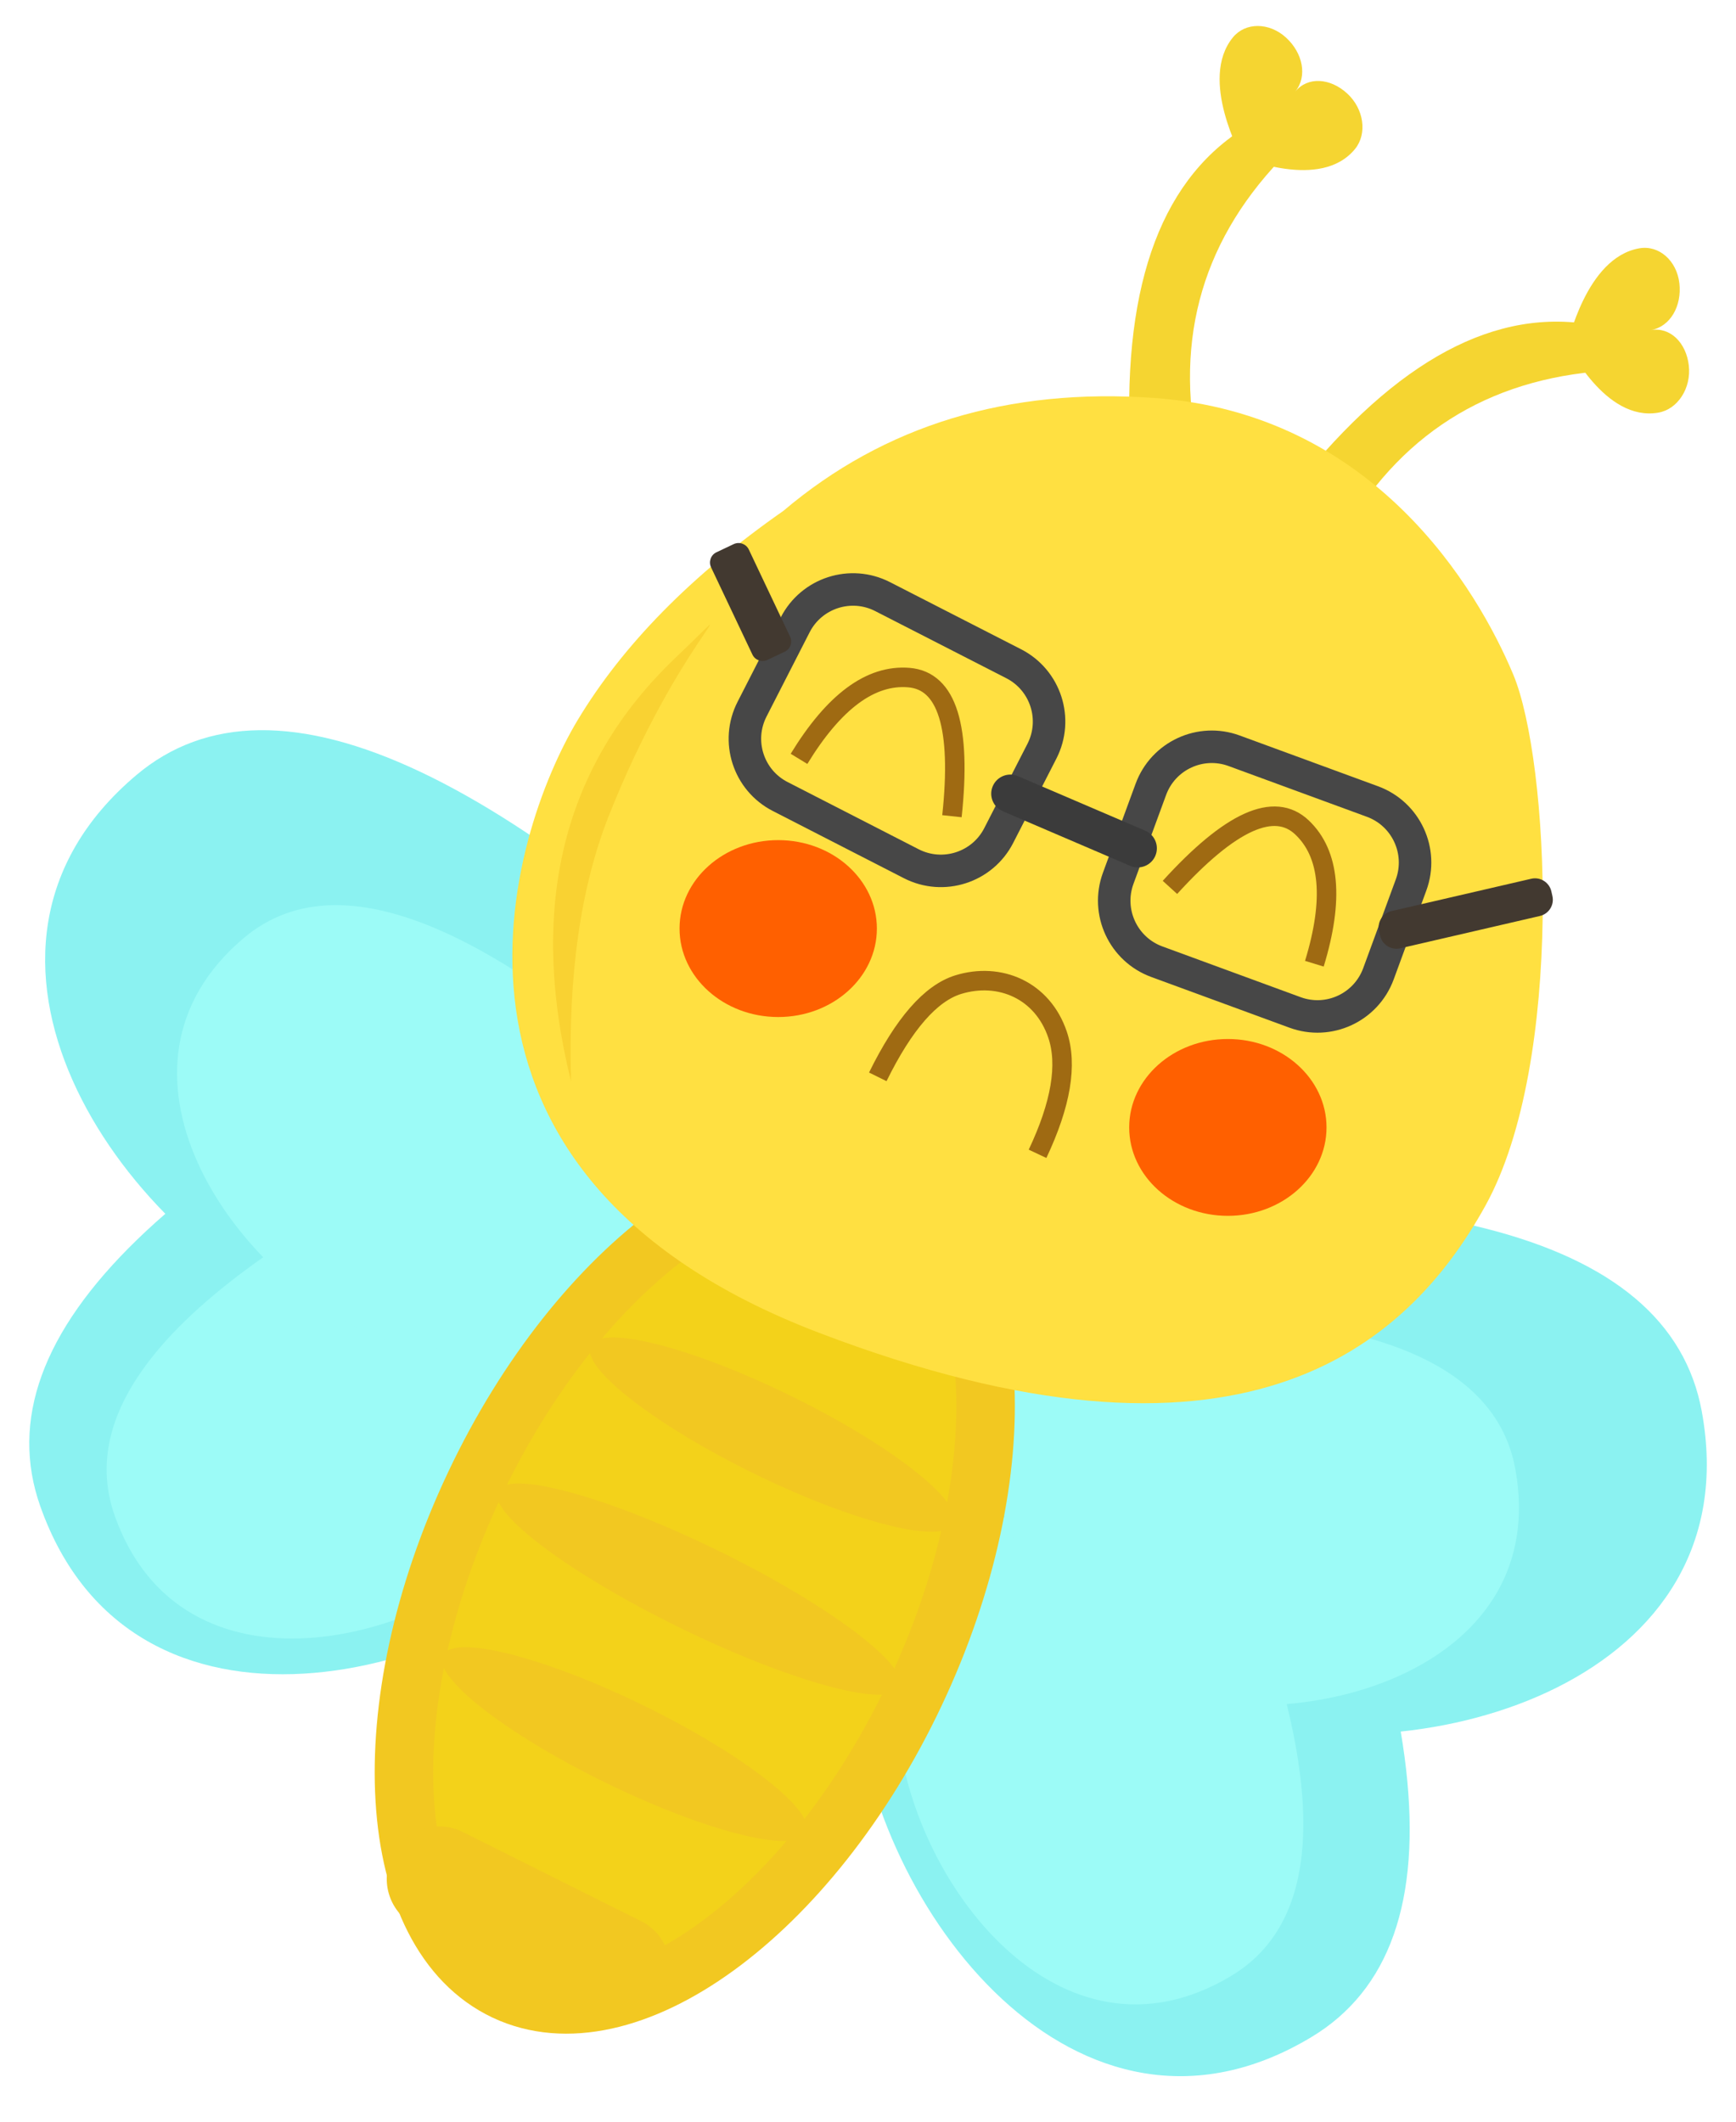<svg xmlns="http://www.w3.org/2000/svg" xmlns:xlink="http://www.w3.org/1999/xlink" viewBox="133.098 60.557 267.093 321.344" width="258.09" height="315.34">
  <defs>
    <path d="M394.92 275.12c7.6 41.36-42.34 56.22-73.91 47.17-21.05-6.04-35.93-31.71-44.62-77.01 73.95-7.69 113.46 2.26 118.53 29.84z" id="a"/>
    <path d="M334.86 371.39c-36.05 21.68-67.53-19.83-70.17-52.57-1.76-21.82 17.03-44.78 56.37-68.87 33.23 66.51 37.83 106.99 13.8 121.44z" id="b"/>
    <path d="M322.55 361.96c-26.38 15.87-49.43-14.51-51.36-38.48-1.29-15.97 12.46-32.78 41.26-50.41 24.32 48.68 27.69 78.31 10.1 88.89z" id="c"/>
    <path d="M366.23 283.97c5.56 30.28-30.99 41.16-54.1 34.53-15.41-4.42-26.29-23.21-32.66-56.37 54.13-5.63 83.05 1.65 86.76 21.84z" id="d"/>
    <path d="M154.07 177.28c-32.15 27.12-3.01 70.32 27.12 83.38 20.1 8.7 47.89-1.68 83.38-31.15-52.23-52.9-89.07-70.32-110.5-52.23z" id="e"/>
    <path d="M317.87 129.66c-4.35-18.21-.28-33.89 12.22-47.03 6.64-11.42 3.91-12.43-8.17-3.04s-16.91 27.27-14.49 53.65c11.31 15.83 14.79 14.64 10.44-3.58z" id="f"/>
    <path d="M139.31 289.78c14.07 39.64 64.75 27.58 87.59 3.97 15.22-15.74 15.29-45.41.2-89-67.91 30.26-97.17 58.61-87.79 85.03z" id="g"/>
    <path d="M150.75 291.2c10.3 29.01 47.4 20.19 64.11 2.9 11.15-11.52 11.2-33.23.15-65.14-49.7 22.15-71.12 42.9-64.26 62.24z" id="h"/>
    <path d="M170.6 202.34c-23.52 19.85-2.2 51.47 19.86 61.03 14.7 6.37 35.05-1.23 61.03-22.8-38.24-38.72-65.2-51.47-80.89-38.23z" id="i"/>
    <path d="M340.35 72.42c2.6 2.37 3.14 6.2 1.23 8.55-5.32 6.52-17.35 1.18-17.49 1.36.14-.18-6.62-11.99-1.31-18.51 1.92-2.36 5.58-2.35 8.18.02 2.59 2.37 3.33 5.96 1.41 8.32 1.92-2.36 5.39-2.11 7.98.26z" id="j"/>
    <path d="M273.9 318.5c-16.12 34.12-44.41 54.65-63.12 45.81-18.71-8.85-20.82-43.73-4.69-77.85 16.12-34.13 44.41-54.65 63.12-45.81 18.71 8.84 20.81 43.73 4.69 77.85z" id="k"/>
    <path d="M338.38 142.68c8.69-16.6 22.05-25.74 40.11-27.45 12.5-4.25 11.11-6.8-4.16-7.65-15.28-.86-30.67 9.46-46.16 30.94-1.87 19.36 1.53 20.75 10.21 4.16z" id="l"/>
    <path d="M221.96 168.84c-10.43 17.38-27.25 69.67 37.18 94.23 64.44 24.57 90.21 2.64 102.48-19.53 12.28-22.17 9.82-68.55 4.3-81.73-5.52-13.18-21.48-40.15-55.23-42.54-22.5-1.6-41.52 4.19-57.07 17.37-14.15 9.89-24.7 20.62-31.66 32.2z" id="m"/>
    <path d="M279.56 183.6c1.47-13.72-.74-20.83-6.62-21.32-5.88-.49-11.52 3.68-16.91 12.5" id="n"/>
    <path d="M313.1 194.55c9.29-10.21 16.07-13.28 20.34-9.2 4.27 4.07 4.9 11.05 1.88 20.94" id="o"/>
    <path d="M268.01 200.88c0 7.51-6.8 13.61-15.18 13.61-8.38 0-15.18-6.1-15.18-13.61s6.8-13.6 15.18-13.6c8.38 0 15.18 6.09 15.18 13.6z" id="p"/>
    <path d="M337.19 231.47c0 7.51-6.8 13.6-15.18 13.6-8.38 0-15.18-6.09-15.18-13.6s6.8-13.6 15.18-13.6c8.38 0 15.18 6.09 15.18 13.6z" id="q"/>
    <path d="M237.1 159.16c12.37-11.76.28-2.44-10.35 24.42-4.34 10.98-6.27 24.59-5.79 40.83-6.66-26.93-1.28-48.68 16.14-65.25z" id="r"/>
    <path d="M392.93 114.27c.4 3.49-1.7 6.74-4.69 7.26-8.29 1.43-13.86-10.5-14.09-10.46.23-.04 2.89-13.39 11.18-14.82 3-.52 5.75 1.89 6.15 5.38.4 3.49-1.4 6.69-4.39 7.2 2.99-.51 5.44 1.95 5.84 5.44z" id="s"/>
    <path d="M292.73 235.53c3.6-7.62 4.63-13.72 3.08-18.32-2.33-6.89-8.93-9.66-15.29-7.7-4.23 1.31-8.36 6.03-12.37 14.18" id="t"/>
    <path d="M231.73 353.55c4 2 5.62 6.86 3.62 10.85-.73 1.45.72-1.45 0 0-2 4-6.86 5.62-10.85 3.62-6.94-3.47-20.5-10.25-27.43-13.71-3.99-2-5.61-6.86-3.61-10.85.72-1.45-.73 1.44 0 0 1.99-4 6.85-5.62 10.85-3.62 6.93 3.46 20.49 10.24 27.42 13.71z" id="u"/>
    <path d="M257.15 339.99c-1.6 3.28-15.43-.18-30.86-7.72s-26.66-16.33-25.05-19.61c1.6-3.29 15.43.18 30.86 7.72s26.66 16.33 25.05 19.61z" id="v"/>
    <path d="M271.53 317.59c-1.61 3.29-16.76-.82-33.83-9.17-17.06-8.34-29.62-17.78-28.01-21.06 1.6-3.28 16.76.83 33.82 9.17 17.07 8.35 29.62 17.78 28.02 21.06z" id="w"/>
    <path d="M279.85 292.43c-1.6 3.28-15.42-.2-30.83-7.76-15.42-7.57-26.64-16.38-25.05-19.66 1.6-3.28 15.42.2 30.84 7.77 15.42 7.56 26.64 16.37 25.04 19.65z" id="x"/>
    <path d="M289.06 160.15c4.92 2.52 6.86 8.54 4.34 13.46l-6.64 12.96c-2.51 4.91-8.54 6.86-13.46 4.34-5.81-2.98-14.34-7.35-20.15-10.33-4.92-2.51-6.86-8.54-4.34-13.45 2.24-4.38 4.39-8.59 6.63-12.96 2.52-4.92 8.55-6.86 13.46-4.34 5.81 2.97 14.35 7.34 20.16 10.32z" id="y"/>
    <path d="M344.25 181.34c5.19 1.9 7.85 7.65 5.95 12.83-1.7 4.62-3.33 9.06-5.02 13.67-1.91 5.19-7.65 7.85-12.84 5.94-6.12-2.25-15.13-5.55-21.26-7.8-5.18-1.9-7.84-7.65-5.94-12.83 1.7-4.62 3.33-9.06 5.02-13.67 1.9-5.19 7.65-7.85 12.83-5.94l21.26 7.8z" id="z"/>
    <path d="M309.3 185.83c1.5.64 2.19 2.37 1.55 3.87-.23.54.23-.54 0 0-.64 1.49-2.37 2.18-3.86 1.54-4.46-1.91-15.14-6.49-19.6-8.4-1.5-.64-2.19-2.37-1.55-3.86.23-.54-.23.54 0 0 .64-1.49 2.37-2.18 3.86-1.55 4.47 1.92 15.14 6.49 19.6 8.4z" id="A"/>
    <path d="M368.69 193.22c1.38-.32 2.77.55 3.09 1.93.15.65.02.07.16.71.33 1.39-.54 2.77-1.93 3.09-4.79 1.11-16.68 3.86-21.48 4.97-1.39.32-2.77-.54-3.09-1.93-.15-.64-.02-.06-.16-.7-.33-1.39.54-2.78 1.93-3.1 4.79-1.11 16.68-3.86 21.48-4.97z" id="B"/>
    <path d="M254.66 155.99c.41.87.04 1.9-.83 2.31-.84.4-1.81.86-2.66 1.26-.86.41-1.9.05-2.31-.82-1.42-3-4.94-10.42-6.36-13.42-.41-.86-.04-1.9.82-2.31.85-.4 1.82-.86 2.66-1.26.87-.41 1.9-.04 2.32.82 1.42 3 4.94 10.42 6.36 13.42z" id="C"/>
  </defs>
  <use xlink:href="#a" fill="#8bf2f1"/>
  <use xlink:href="#b" fill="#8bf2f1"/>
  <use xlink:href="#c" fill="#9cfbf7"/>
  <use xlink:href="#d" fill="#9cfbf7"/>
  <use xlink:href="#e" fill="#8bf2f1"/>
  <use xlink:href="#f" fill="#f5d531"/>
  <use xlink:href="#g" fill="#8bf2f1"/>
  <use xlink:href="#h" fill="#9cfbf7"/>
  <use xlink:href="#i" fill="#9cfbf7"/>
  <use xlink:href="#j" fill="#f5d531"/>
  <use xlink:href="#k" fill="#f3d21a"/>
  <use xlink:href="#k" fill-opacity="0" stroke="#f2c821" stroke-width="9"/>
  <use xlink:href="#l" fill="#f5d531"/>
  <use xlink:href="#m" fill="#ffe041"/>
  <use xlink:href="#n" fill-opacity="0" stroke="#9f6a12" stroke-width="3"/>
  <use xlink:href="#o" fill-opacity="0" stroke="#9f6a12" stroke-width="3"/>
  <use xlink:href="#p" opacity=".73" fill="#ff6000"/>
  <use xlink:href="#q" opacity=".73" fill="#ff6000"/>
  <use xlink:href="#r" fill="#f9d232"/>
  <use xlink:href="#s" fill="#f5d531"/>
  <use xlink:href="#t" fill-opacity="0" stroke="#9f6a12" stroke-width="3"/>
  <use xlink:href="#u" fill="#f2c821"/>
  <use xlink:href="#v" fill="#f2c821"/>
  <use xlink:href="#w" fill="#f2c821"/>
  <use xlink:href="#x" fill="#f2c821"/>
  <use xlink:href="#y" fill-opacity="0" stroke="#474747" stroke-width="5"/>
  <use xlink:href="#z" fill-opacity="0" stroke="#474747" stroke-width="5"/>
  <use xlink:href="#A" fill="#3b3b3b"/>
  <use xlink:href="#B" fill="#423930"/>
  <g>
    <use xlink:href="#C" fill="#423930"/>
  </g>
</svg>